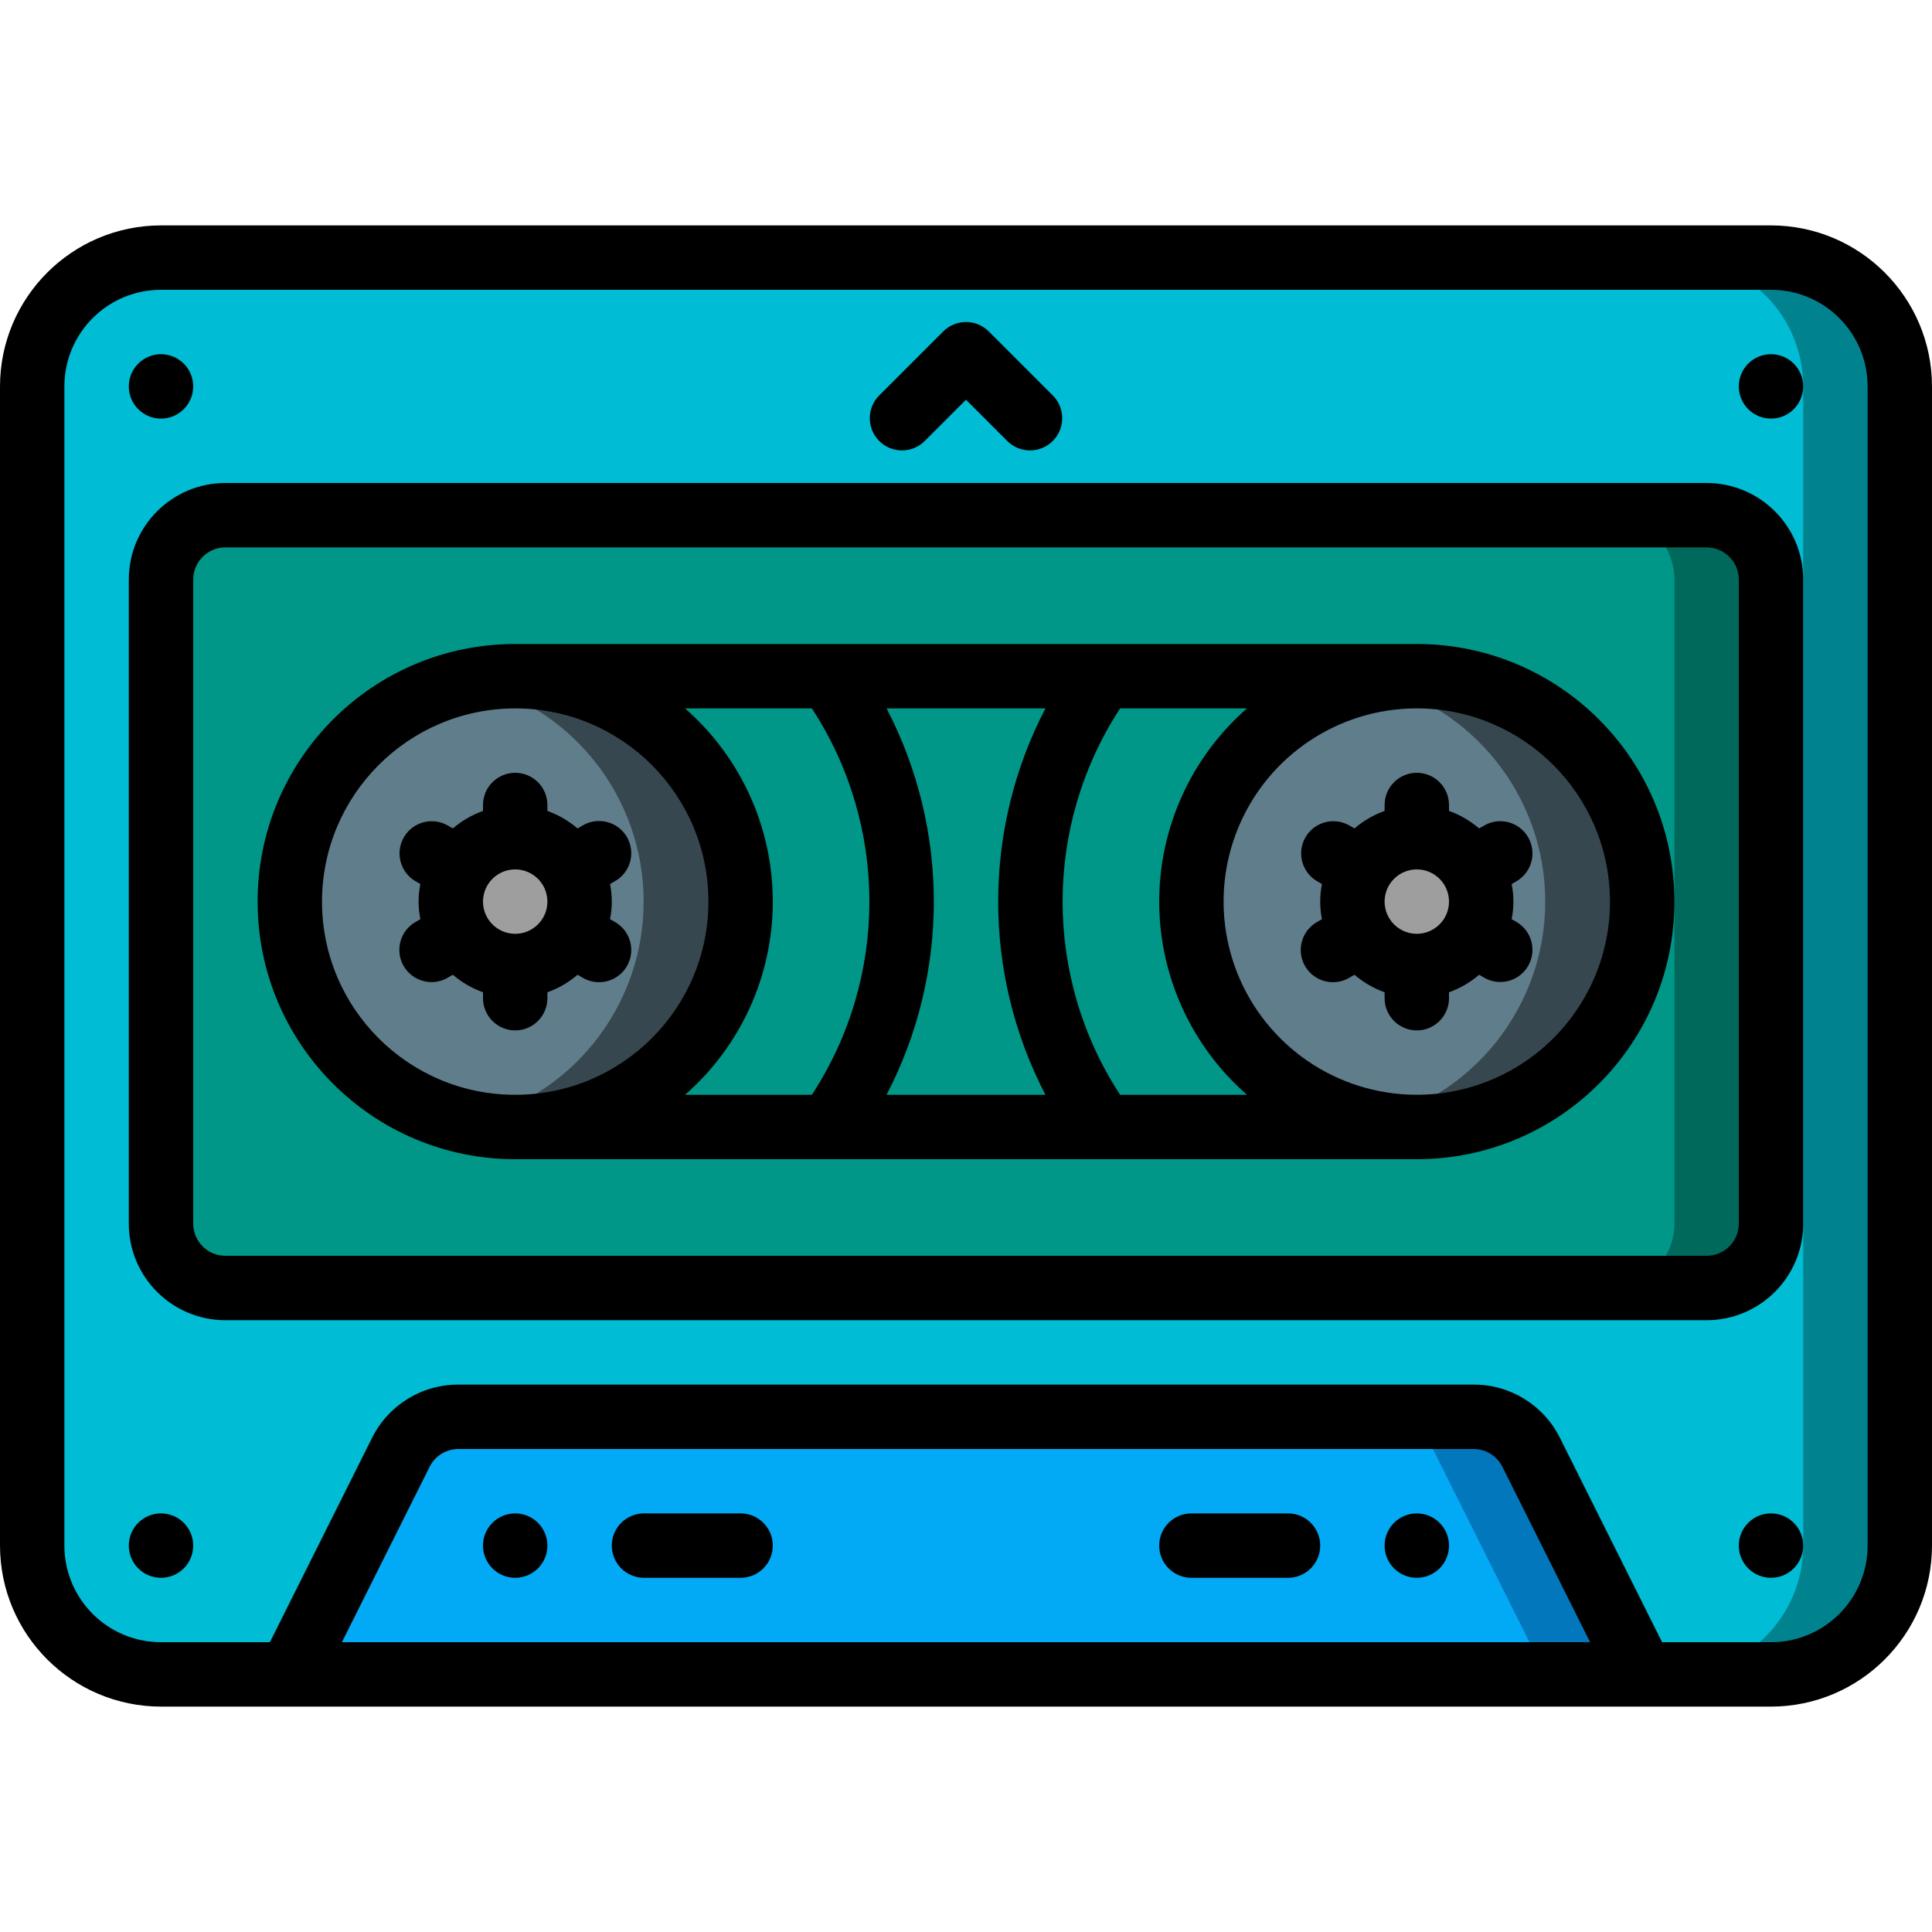 <svg height="512" viewBox="0 0 60 46" width="512" xmlns="http://www.w3.org/2000/svg"><g id="Page-1" fill="none" fill-rule="evenodd"><g id="016---Cassette" fill-rule="nonzero"><g id="Color" transform="translate(1 1)"><rect id="Rectangle-path" fill="#00bcd4" height="44" rx="4" width="58"/><path id="Shape" d="m54 0h-3c2.209 0 4 1.791 4 4v36c0 2.209-1.791 4-4 4h3c2.209 0 4-1.791 4-4v-36c0-2.209-1.791-4-4-4z" fill="#00838f"/><path id="Shape" d="m50 44-3.447-6.894c-.339-.678-1.031-1.106-1.789-1.106h-31.528c-.758 0-1.45.428-1.789 1.106l-3.447 6.894" fill="#02a9f4"/><path id="Shape" d="m46.553 37.106c-.339-.678-1.031-1.106-1.789-1.106h-3c.758 0 1.45.428 1.789 1.106l3.447 6.894h3z" fill="#0377bc"/><rect id="Rectangle-path" fill="#009688" height="24" rx="2" width="50" x="4" y="8"/><path id="Shape" d="m52 8h-3c1.105 0 2 .895 2 2v20c0 1.105-.895 2-2 2h3c1.105 0 2-.895 2-2v-20c0-1.105-.895-2-2-2z" fill="#00695c"/><circle id="Oval" cx="15" cy="20" fill="#607d8b" r="7"/><path id="Shape" d="m15 13c-.504.001-1.007.056-1.5.165 3.206.709 5.489 3.551 5.489 6.835s-2.283 6.126-5.489 6.835c2.621.579 5.343-.391 7.006-2.498 1.663-2.107 1.974-4.98.802-7.395-1.173-2.415-3.623-3.946-6.308-3.942z" fill="#37474f"/><circle id="Oval" cx="15" cy="20" fill="#9e9e9e" r="2"/><circle id="Oval" cx="43" cy="20" fill="#607d8b" r="7"/><path id="Shape" d="m43 13c-.504.001-1.007.056-1.5.165 3.206.709 5.489 3.551 5.489 6.835s-2.283 6.126-5.489 6.835c2.621.579 5.343-.391 7.006-2.498 1.663-2.107 1.974-4.98.802-7.395-1.173-2.415-3.623-3.946-6.308-3.942z" fill="#37474f"/><circle id="Oval" cx="43" cy="20" fill="#9e9e9e" r="2"/></g><g id="Outline" fill="#000"><path id="Shape" d="m5 46h50c2.76-.003 4.997-2.24 5-5v-36c-.003-2.76-2.24-4.997-5-5h-50c-2.76.003-4.997 2.24-5 5v36c.003 2.76 2.24 4.997 5 5zm5.618-2 2.724-5.447c.169-.339.515-.553.894-.553h31.528c.379 0.0.725.214.894.553l2.724 5.447zm-8.618-39c0-1.657 1.343-3 3-3h50c1.657 0 3 1.343 3 3v36c0 1.657-1.343 3-3 3h-3.382l-3.171-6.342c-.505-1.019-1.546-1.662-2.683-1.658h-31.528c-1.137-.004-2.178.639-2.683 1.658l-3.171 6.342h-3.382c-1.657 0-3-1.343-3-3z"/><circle id="Oval" cx="5" cy="5" r="1"/><circle id="Oval" cx="5" cy="41" r="1"/><circle id="Oval" cx="55" cy="5" r="1"/><circle id="Oval" cx="55" cy="41" r="1"/><circle id="Oval" cx="16" cy="41" r="1"/><path id="Shape" d="m23 40h-3c-.552 0-1 .448-1 1s.448 1 1 1h3c.552 0 1-.448 1-1s-.448-1-1-1z"/><circle id="Oval" cx="44" cy="41" r="1"/><path id="Shape" d="m40 40h-3c-.552 0-1 .448-1 1s.448 1 1 1h3c.552 0 1-.448 1-1s-.448-1-1-1z"/><path id="Shape" d="m7 34h46c1.657 0 3-1.343 3-3v-20c0-1.657-1.343-3-3-3h-46c-1.657 0-3 1.343-3 3v20c0 1.657 1.343 3 3 3zm-1-23c0-.552.448-1 1-1h46c.552 0 1 .448 1 1v20c0 .552-.448 1-1 1h-46c-.552 0-1-.448-1-1z"/><path id="Shape" d="m28.707 6.707 1.293-1.293 1.293 1.293c.392.379 1.016.374 1.402-.012.386-.386.391-1.009.012-1.402l-2-2c-.39-.39-1.024-.39-1.414 0l-2 2c-.379.392-.374 1.016.012 1.402.386.386 1.009.391 1.402.012z"/><path id="Shape" d="m16 29h28c4.418 0 8-3.582 8-8s-3.582-8-8-8h-28c-4.418 0-8 3.582-8 8s3.582 8 8 8zm11.533-2c1.957-3.761 1.957-8.239 0-12h4.934c-1.957 3.761-1.957 8.239 0 12zm22.467-6c0 2.427-1.462 4.615-3.704 5.543s-4.823.415-6.539-1.301-2.229-4.297-1.301-6.539 3.117-3.704 5.543-3.704c3.312.003 5.997 2.688 6 6zm-14 0c.001 2.299.995 4.486 2.726 6h-3.94c-2.381-3.646-2.381-8.354 0-12h3.94c-1.731 1.514-2.725 3.701-2.726 6zm-10.786-6c2.381 3.646 2.381 8.354 0 12h-3.94c1.732-1.513 2.726-3.7 2.726-6s-.994-4.487-2.726-6zm-9.214 0c3.314 0 6 2.686 6 6s-2.686 6-6 6-6-2.686-6-6c.003-3.312 2.688-5.997 6-6z"/><path id="Shape" d="m12.536 23c.276.478.888.642 1.366.366l.162-.094c.276.237.593.421.936.544v.184c0 .552.448 1 1 1s1-.448 1-1v-.184c.343-.123.66-.307.936-.544l.162.094c.31.181.693.183 1.004.004.311-.179.503-.51.502-.869s-.194-.69-.506-.867l-.153-.088c.073-.36.073-.732 0-1.092l.153-.088c.312-.177.505-.508.506-.867s-.191-.691-.502-.869c-.311-.179-.694-.177-1.004.004l-.162.094c-.276-.237-.593-.421-.936-.544v-.184c0-.552-.448-1-1-1s-1 .448-1 1v.184c-.343.123-.66.307-.936.544l-.162-.094c-.478-.272-1.085-.107-1.36.369-.275.476-.114 1.085.36 1.363l.153.088c-.073.36-.073.732 0 1.092l-.153.088c-.478.276-.642.888-.366 1.366zm4.464-2c0 .552-.448 1-1 1s-1-.448-1-1 .448-1 1-1 1 .448 1 1z"/><path id="Shape" d="m43 18v.184c-.343.123-.66.307-.936.544l-.162-.094c-.478-.272-1.085-.107-1.36.369-.275.476-.114 1.085.36 1.363l.153.088c-.073.36-.073.732 0 1.092l-.153.088c-.312.177-.505.508-.506.867s.191.691.502.869c.311.179.694.177 1.004-.004l.162-.094c.276.237.593.421.936.544v.184c0 .552.448 1 1 1s1-.448 1-1v-.184c.343-.123.66-.307.936-.544l.162.094c.478.272 1.085.107 1.36-.369.275-.476.114-1.085-.36-1.363l-.153-.088c.073-.36.073-.732 0-1.092l.153-.088c.474-.278.635-.887.36-1.363-.275-.476-.882-.641-1.36-.369l-.162.094c-.276-.237-.593-.421-.936-.544v-.184c0-.552-.448-1-1-1s-1 .448-1 1zm2 3c0 .552-.448 1-1 1s-1-.448-1-1 .448-1 1-1 1 .448 1 1z"/></g></g></g></svg>
